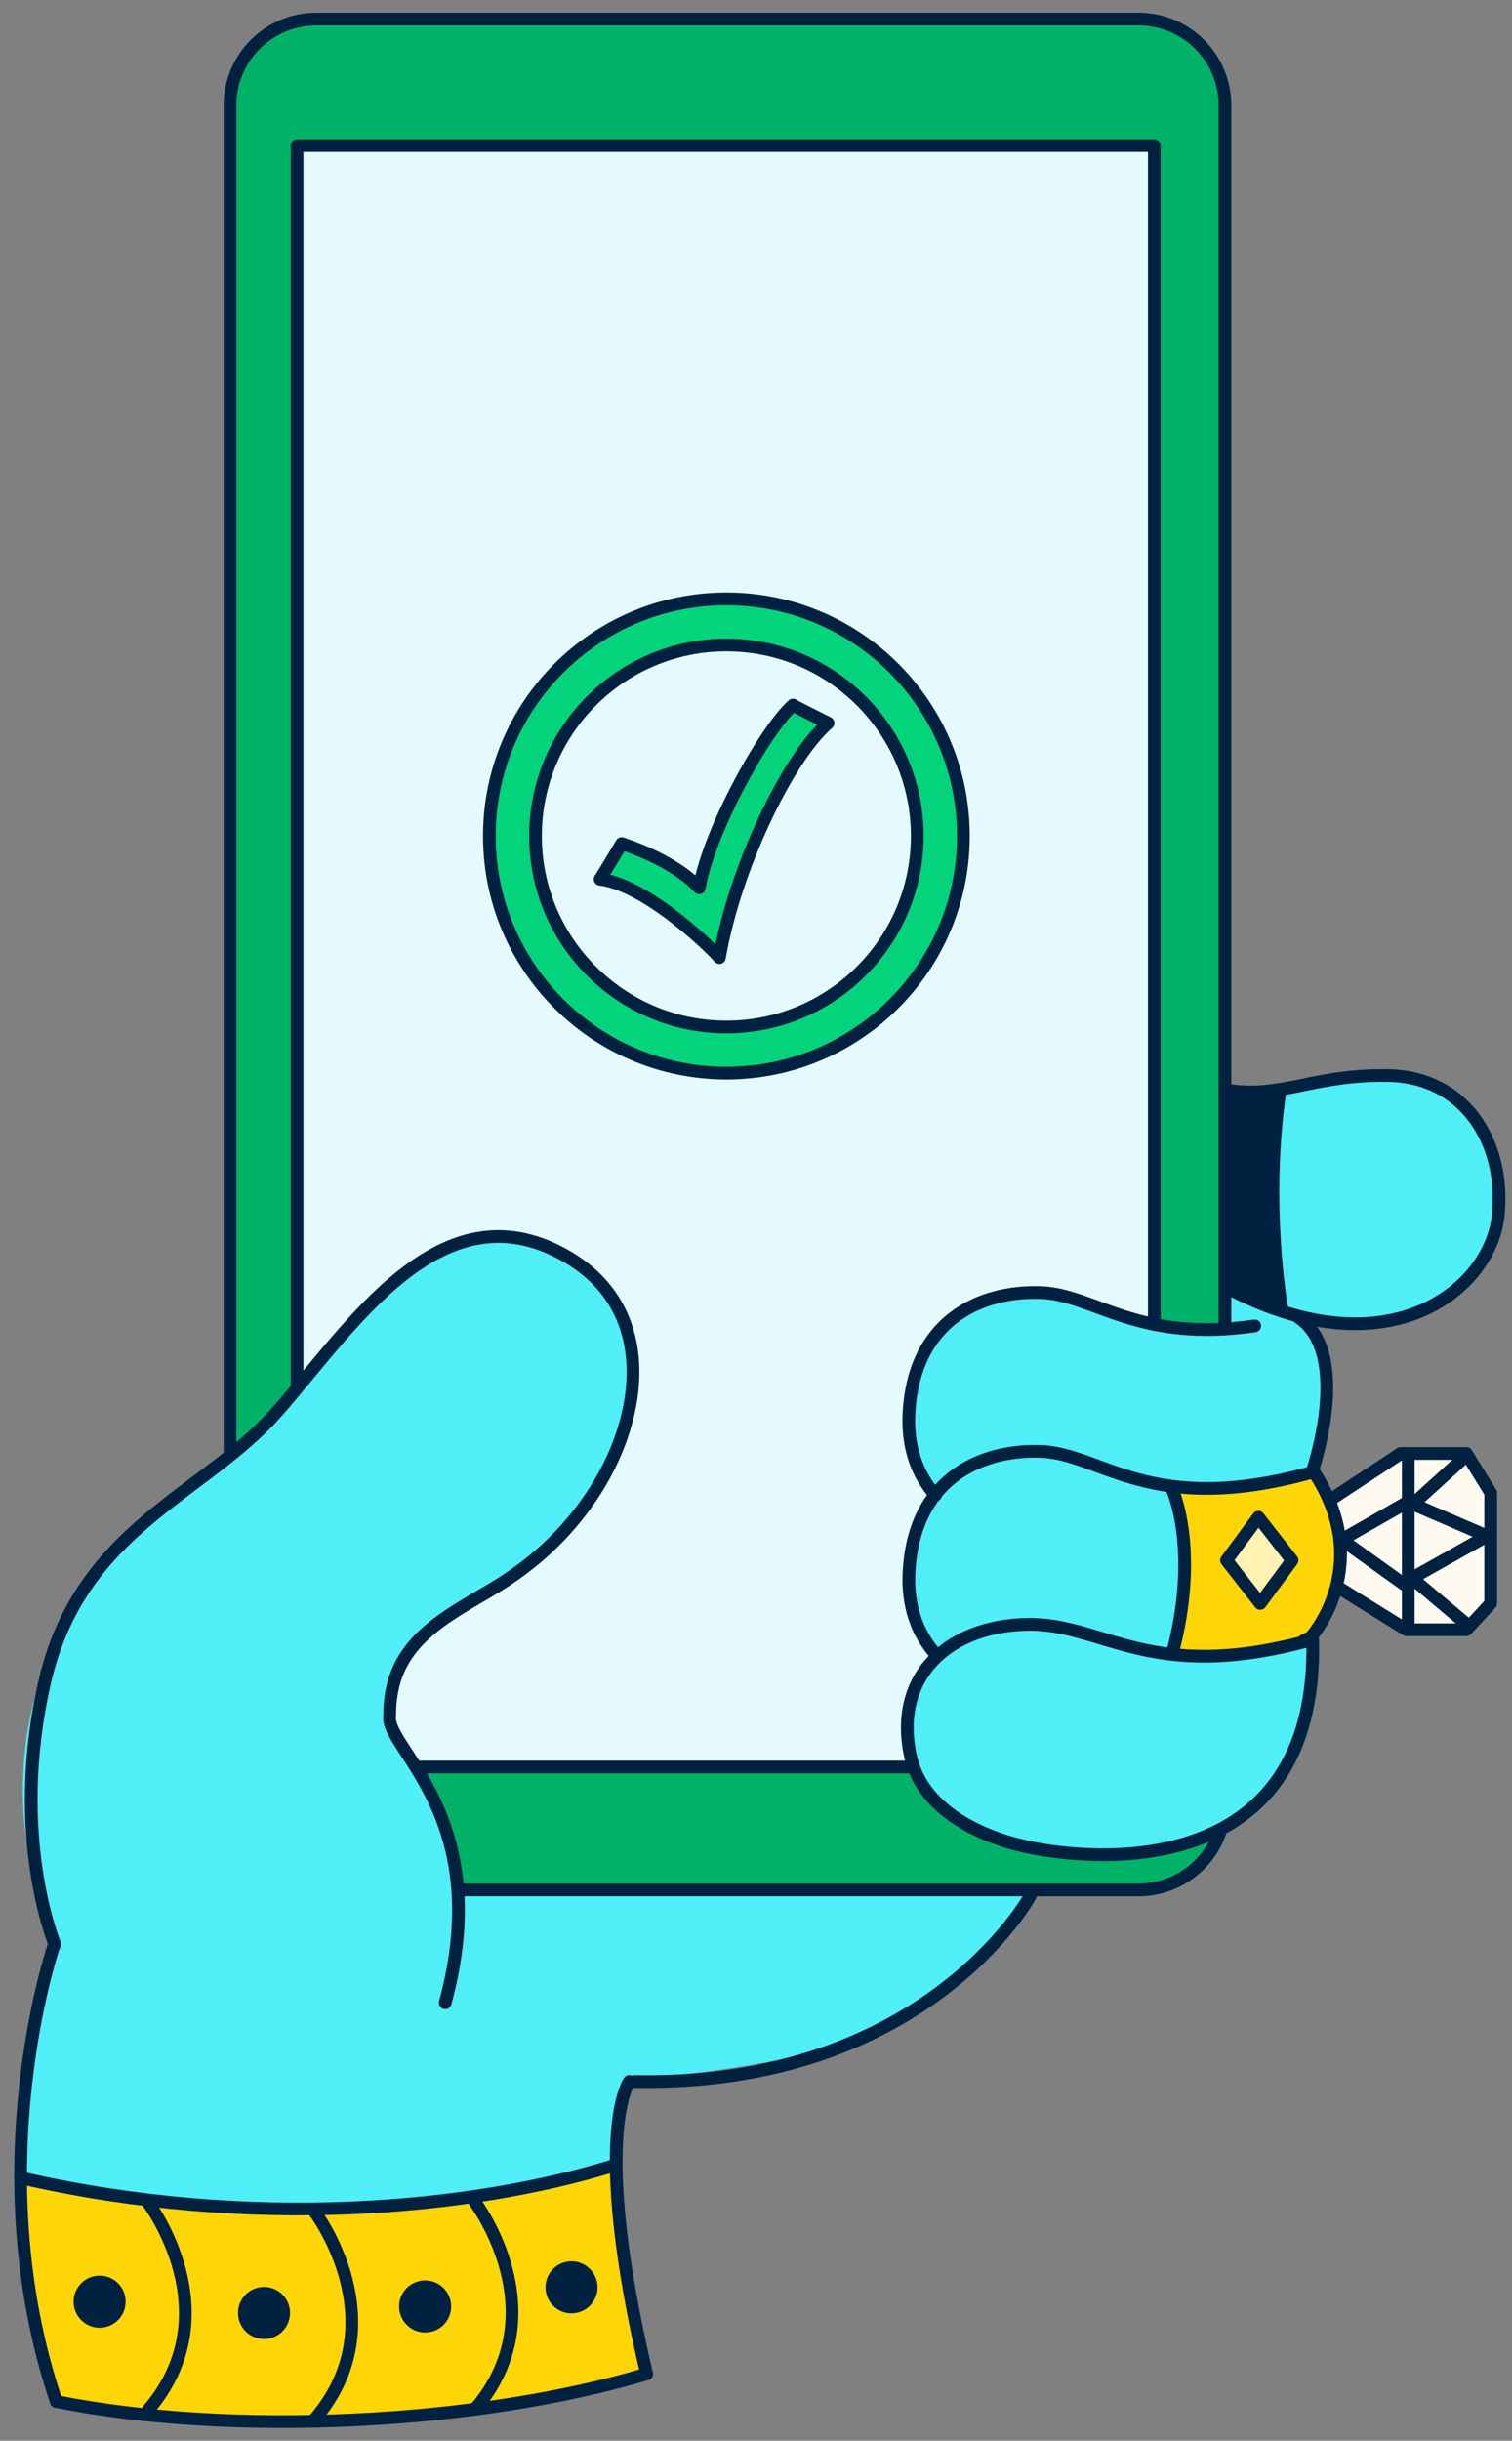 <svg xmlns="http://www.w3.org/2000/svg" width="119" height="192" fill="none" viewBox="0 0 119 192"><rect x="0" y="0" width="119" height="192" fill="#808080" stroke="none"/><g clip-path="url(#a)"><path fill="#50eef6" d="M1.84 171.363s.377-15.777 2.737-18.577c0 0-7.227-12.386 1.623-27.576 0 0 5.014-5.75 7.373-7.52s9.734-7.667 13.124-12.387c3.393-4.72 10.323-10.913 18.433-6.047s3.243 17.107 1.327 19.17c-1.917 2.064-5.457 5.604-7.227 6.49-1.77.884-9.88 4.867-8.406 11.354 0 0 4.866 7.52 5.31 12.386H81.11s-5.16 9.88-14.6 12.24c-9.437 2.36-17.107 2.654-17.107 2.654l-1.033 6.636s-15.336 5.75-29.64 4.13c-14.303-1.623-16.893-2.953-16.893-2.953zm94.754-85.676v15.926s7.816 2.803 11.65 2.507c3.833-.294 10.47-3.98 9.88-11.65-.59-7.667-8.7-8.257-11.504-7.963-2.803.293-7.816 2.213-10.026 1.18"/><path fill="#50eef6" d="M96.594 101.613v2.804s-3.097.146-5.457-.147-7.373-2.653-11.503-2.36-7.374 4.13-7.963 7.227c-.59 3.096.883 7.226 1.623 8.256 0 0-3.687 7.077.293 12.684 0 0-2.183 3.2-2.063 5.603s1.326 10.323 15.04 10.323 16.96-10.176 16.81-17.106c0 0 4.866-6.49 0-13.124 0 0 2.36-8.553-1.18-11.943l-5.603-2.213z"/><path fill="#fed607" d="M92.467 116.95s1.77 9.437-.444 13.567c0 0 9.144-.444 11.354-1.624 0 0 4.57-7.076 0-13.123 0 0-7.667 1.623-10.914 1.18z"/><path fill="#00b268" d="M36.134 148.653h54.563s5.16-1.033 5.013-4.57c0 0-4.57 1.624-10.47 1.624s-14.45-3.244-13.863-9.144 2.213-6.49 2.213-6.49-4.13-3.833-.293-12.683c0 0-3.98-4.57-1.033-10.323 2.95-5.75 9.436-5.457 11.206-5.16 1.77.293 7.227 2.653 9.437 2.653s3.687-.147 3.687-.147V8.507s-.884-6.93-6.49-6.93H24.927s-6.93.443-6.93 7.226v105.494s6.34-6.047 8.7-8.997 8.257-9.587 15.483-7.52 8.847 9.587 7.227 13.273-1.77 7.52-8.11 11.944c-6.34 4.423-11.65 7.076-10.47 13.273 0 0 4.72 6.49 5.31 12.387z"/><path fill="#e5fafe" d="M23.503 109.417V11.5H91.19v93.197l-5.31-1.624S82 101 77.5 102.5c-3.243 1.92-4.61 2.663-5.187 5.883-.573 3.22-.813 5.617-.813 5.617l2 3.5s-2 3-2 6 2 7 2 7l-2 4 .482 4.5H33s-3-1.5-2-6.5 12-9 16-15c1-2.187 6.88-12.657-1.673-17.817s-12.814.244-17.827 4.817l-4 4.917z"/><path stroke="#002140" stroke-linecap="round" stroke-linejoin="round" d="M33 139h38.5"/><path fill="#fed607" d="M1.807 171.524c-1.067 1.17.85 16.21 2.62 17.39 11.207 2.803 29.64 2.063 46.157-2.064 0 0-1.917-13.713-2.214-16.663 0 0-9.29 3.243-17.253 3.687s-23.3-.59-29.313-2.35z"/><path fill="#fff2b2" d="m101.46 122.7-2.36-3.097-2.356 3.247 2.063 3.39z"/><path fill="#fffaf0" d="M104.707 117.54s1.473 4.57.443 7.52l5.16 3.393h5.16l1.77-2.653v-8.11l-1.77-3.243h-5.456l-5.31 3.096z"/><path fill="#002140" d="M101.387 102.94s-1.474-8.036-.147-17.113c-.78-.01-4.423-.067-4.423-.067l-.294 15.337 4.867 1.843z"/><path stroke="#002140" stroke-linecap="round" stroke-linejoin="round" d="M18.1 114.147V8.297A6.797 6.797 0 0 1 24.898 1.5h64.714a6.797 6.797 0 0 1 6.796 6.797v96.233m-.381 39.573a6.8 6.8 0 0 1-6.42 4.567H36.07"/><path stroke="#002140" stroke-linecap="round" stroke-linejoin="round" d="M90.85 104.163V11.457H23.38v97.423m79.934 6.93c-12.83 3.577-16.567-1.483-21.444-1.637-4.876-.15-9.953 2.314-10.326 9.494-.14 2.693.66 4.833 2.083 6.453"/><path stroke="#002140" stroke-linecap="round" stroke-linejoin="round" d="M103.314 128.973c-12.83 3.577-16.367-1.313-22.507-1.193-6.14.123-10.48 4.047-9.163 10.3.88 4.177 5.293 6.34 9.107 7.187 4.976 1.106 23.003 2.986 22.563-16.294M98.75 104.3c-9.256 1.356-12.64-2.49-16.883-2.62-4.876-.15-9.953 2.313-10.326 9.493-.14 2.693.66 4.833 2.083 6.453m29.543 11.164s5.16-5.677.146-13.147c0 0 3.147-9.206-1.153-12.033"/><path stroke="#002140" stroke-linecap="round" stroke-linejoin="round" d="M103.167 128.79q-.3.15-.59.29m-21.493 20.06s-8.183 15.04-31.19 14.6M4.217 153.12s-5.98 17.507.213 35.793m-.117-35.966s-3.576-8.48-.803-20.597c2.773-12.113 12.44-14.67 18.257-21.257 5.816-6.586 12.83-17.843 22.643-12.367 7.183 4.011 6.353 12.341 2.48 18.461-1.937 3.06-4.493 5.536-7.557 7.45-3.16 1.973-7.093 3.67-8.28 7.53-.283.92-.386 1.89-.386 2.846-.347 2.477 8.353 7.934 4.373 22.534M96.404 85.73c4.55.737 6.836-1.217 12.846-1.123 6.01.09 9.254 5.253 8.664 11.003s-8.554 12.387-21.234 5.75m-47.153 62.377s-3.06 4.203 1.363 23.003"/><path stroke="#002140" stroke-linecap="round" stroke-linejoin="round" d="M1.84 171.364c17.848 4.06 35.154 2.47 46.394-.99M4.43 188.914c13.864 2.763 33.107 1.823 46.46-2.17"/><path stroke="#002140" stroke-linecap="round" stroke-linejoin="round" d="M24.787 174.023s6.527 8.627 0 16.257m-13.103-16.977s6.526 8.627 0 16.257m25.713-16.31s6.527 8.627 0 16.257"/><path fill="#002140" d="M20.78 183.993a2.046 2.046 0 1 0 0-4.093 2.046 2.046 0 0 0 0 4.093m-12.94-.886a2.047 2.047 0 1 0 0-4.094 2.047 2.047 0 0 0 0 4.094m25.574.373a2.047 2.047 0 1 0 0-4.093 2.047 2.047 0 0 0 0 4.093m11.566-1.503a2.047 2.047 0 1 0 0-4.094 2.047 2.047 0 0 0 0 4.094"/><path stroke="#002140" stroke-linecap="round" stroke-linejoin="round" d="M92.254 117.14s2.213 4.72 0 12.977m6.783-10.767-2.506 3.393 2.653 3.39 2.507-3.39zm5.604-1.327 5.603-3.687h5.163l1.917 3.097v8.7l-1.917 2.067h-4.72l-5.456-3.394m5.602-10.47V128.2"/><path stroke="#002140" stroke-linecap="round" stroke-linejoin="round" d="m110.76 118.17-5.16 2.95 4.94 3.54m4.644-9.953-3.98 3.613 5.823 2.507-5.897 3.316 4.2 3.54"/><path fill="#03d47c" d="m49.055 66.509-1.842 2.76s3.27-.046 9.343 6.03c0 0 2.165-11.416 8.562-18.318l-.277-.367-2.484-1.104s-4.879 5.201-7.272 14.315c0 0-3.084-2.855-6.03-3.313z"/><path stroke="#002140" stroke-linecap="round" stroke-linejoin="round" d="M62.407 55.466c-2.184 1.93-6.6 9.86-7.37 14.372-.31-.301-1.872-2.055-6.105-3.482-.16.263-1.534 2.563-1.703 2.807 3.88.49 9.22 5.892 9.39 6.168 1.21-7.011 5.37-15.68 8.552-18.453-.364-.188-2.45-1.208-2.761-1.412z"/><path fill="#03d47c" d="M57.168 47.108c10.302 0 18.653 8.353 18.653 18.655S67.47 84.416 57.168 84.416s-18.654-8.351-18.654-18.653c0-10.303 8.352-18.655 18.654-18.655m0 3.63c-8.298 0-15.024 6.727-15.024 15.025s6.726 15.023 15.024 15.023 15.024-6.726 15.024-15.023-6.726-15.025-15.024-15.025"/><path stroke="#002140" stroke-linecap="round" stroke-linejoin="round" d="M57.168 84.416c10.302 0 18.654-8.351 18.654-18.654S67.47 47.108 57.168 47.108c-10.303 0-18.654 8.352-18.654 18.654 0 10.303 8.351 18.654 18.654 18.654"/><path stroke="#002140" stroke-linecap="round" stroke-linejoin="round" d="M57.168 80.787c8.297 0 15.024-6.727 15.024-15.025s-6.727-15.024-15.024-15.024c-8.298 0-15.024 6.727-15.024 15.024 0 8.298 6.726 15.025 15.024 15.025"/></g><defs><clipPath id="a"><path fill="#fff" d="M.5.5h118v191H.5z"/></clipPath></defs></svg>